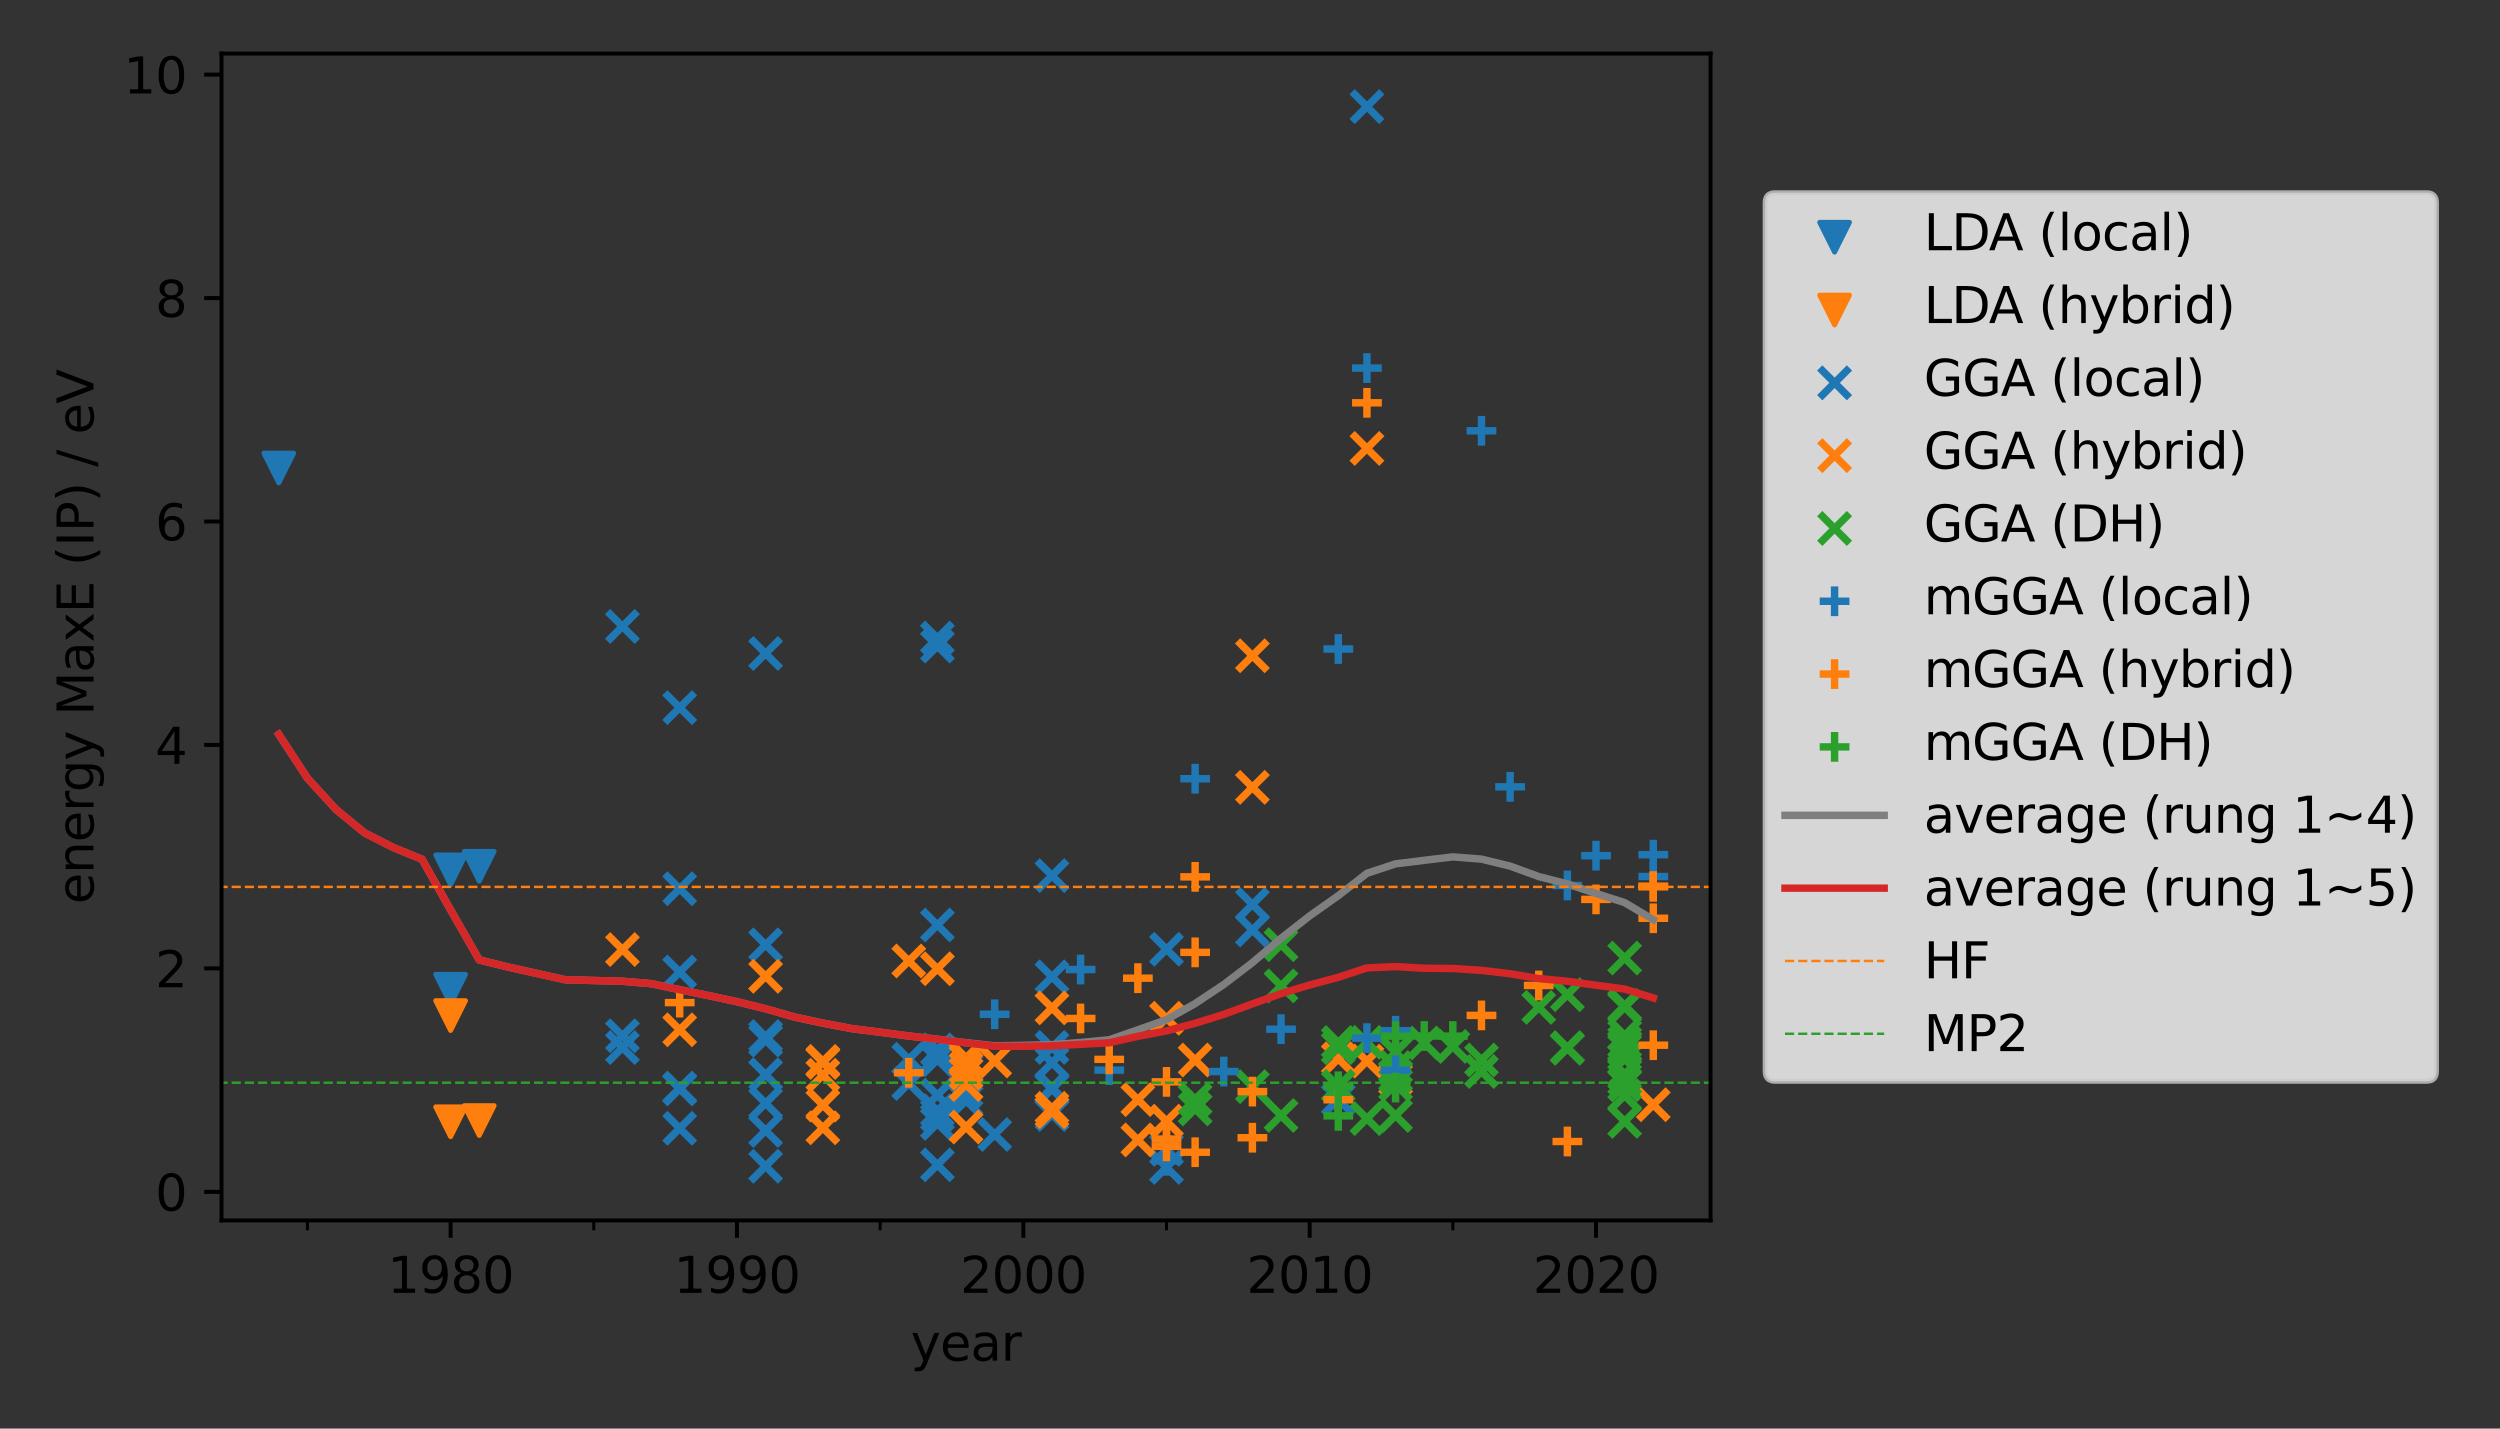 <?xml version="1.0" encoding="utf-8" standalone="no"?>
<!DOCTYPE svg PUBLIC "-//W3C//DTD SVG 1.1//EN"
  "http://www.w3.org/Graphics/SVG/1.1/DTD/svg11.dtd">
<svg xmlns:xlink="http://www.w3.org/1999/xlink" width="504pt" height="288pt" viewBox="0 0 504 288" xmlns="http://www.w3.org/2000/svg" version="1.1">
 <rect x="0" y="0" width="504" height="288" fill="#333333" stroke="none"/>
 <defs>
  <style type="text/css">*{stroke-linejoin: round; stroke-linecap: butt}</style>
 </defs>
 <g id="figure_1">
  <g id="patch_1">
   <path d="M 0 288 
L 504 288 
L 504 0 
L 0 0 
L 0 288 
z
" style="fill: none"/>
  </g>
  <g id="axes_1">
   <g id="patch_2">
    <path d="M 44.66 246.04 
L 344.848 246.04 
L 344.848 10.8 
L 44.66 10.8 
L 44.66 246.04 
z
" style="fill: none"/>
   </g>
   <g id="PathCollection_1">
    <defs>
     <path id="m7c2927bca5" d="M -0 3 
L 3 -3 
L -3 -3 
z
" style="stroke: #1f77b4"/>
    </defs>
    <g clip-path="url(#pc5afbd3710)">
     <use xlink:href="#m7c2927bca5" x="56.206" y="94.354" style="fill: #1f77b4; stroke: #1f77b4"/>
     <use xlink:href="#m7c2927bca5" x="90.843" y="175.356" style="fill: #1f77b4; stroke: #1f77b4"/>
     <use xlink:href="#m7c2927bca5" x="90.843" y="199.43" style="fill: #1f77b4; stroke: #1f77b4"/>
     <use xlink:href="#m7c2927bca5" x="96.616" y="174.64" style="fill: #1f77b4; stroke: #1f77b4"/>
    </g>
   </g>
   <g id="PathCollection_2">
    <defs>
     <path id="md7ec3b9ef5" d="M -0 3 
L 3 -3 
L -3 -3 
z
" style="stroke: #ff7f0e"/>
    </defs>
    <g clip-path="url(#pc5afbd3710)">
     <use xlink:href="#md7ec3b9ef5" x="90.843" y="204.736" style="fill: #ff7f0e; stroke: #ff7f0e"/>
     <use xlink:href="#md7ec3b9ef5" x="90.843" y="226.15" style="fill: #ff7f0e; stroke: #ff7f0e"/>
     <use xlink:href="#md7ec3b9ef5" x="96.616" y="225.899" style="fill: #ff7f0e; stroke: #ff7f0e"/>
    </g>
   </g>
   <g id="PathCollection_3">
    <defs>
     <path id="m80154a0f8d" d="M -3 3 
L 3 -3 
M -3 -3 
L 3 3 
" style="stroke: #1f77b4; stroke-width: 1.5"/>
    </defs>
    <g clip-path="url(#pc5afbd3710)">
     <use xlink:href="#m80154a0f8d" x="125.48" y="211.194" style="fill: #1f77b4; stroke: #1f77b4; stroke-width: 1.5"/>
     <use xlink:href="#m80154a0f8d" x="125.48" y="208.809" style="fill: #1f77b4; stroke: #1f77b4; stroke-width: 1.5"/>
     <use xlink:href="#m80154a0f8d" x="125.48" y="126.291" style="fill: #1f77b4; stroke: #1f77b4; stroke-width: 1.5"/>
     <use xlink:href="#m80154a0f8d" x="137.026" y="179.162" style="fill: #1f77b4; stroke: #1f77b4; stroke-width: 1.5"/>
     <use xlink:href="#m80154a0f8d" x="137.026" y="227.469" style="fill: #1f77b4; stroke: #1f77b4; stroke-width: 1.5"/>
     <use xlink:href="#m80154a0f8d" x="137.026" y="219.525" style="fill: #1f77b4; stroke: #1f77b4; stroke-width: 1.5"/>
     <use xlink:href="#m80154a0f8d" x="137.026" y="219.348" style="fill: #1f77b4; stroke: #1f77b4; stroke-width: 1.5"/>
     <use xlink:href="#m80154a0f8d" x="137.026" y="195.961" style="fill: #1f77b4; stroke: #1f77b4; stroke-width: 1.5"/>
     <use xlink:href="#m80154a0f8d" x="137.026" y="142.661" style="fill: #1f77b4; stroke: #1f77b4; stroke-width: 1.5"/>
     <use xlink:href="#m80154a0f8d" x="154.344" y="216.658" style="fill: #1f77b4; stroke: #1f77b4; stroke-width: 1.5"/>
     <use xlink:href="#m80154a0f8d" x="154.344" y="227.909" style="fill: #1f77b4; stroke: #1f77b4; stroke-width: 1.5"/>
     <use xlink:href="#m80154a0f8d" x="154.344" y="235.113" style="fill: #1f77b4; stroke: #1f77b4; stroke-width: 1.5"/>
     <use xlink:href="#m80154a0f8d" x="154.344" y="222.423" style="fill: #1f77b4; stroke: #1f77b4; stroke-width: 1.5"/>
     <use xlink:href="#m80154a0f8d" x="154.344" y="209.689" style="fill: #1f77b4; stroke: #1f77b4; stroke-width: 1.5"/>
     <use xlink:href="#m80154a0f8d" x="154.344" y="208.971" style="fill: #1f77b4; stroke: #1f77b4; stroke-width: 1.5"/>
     <use xlink:href="#m80154a0f8d" x="154.344" y="190.482" style="fill: #1f77b4; stroke: #1f77b4; stroke-width: 1.5"/>
     <use xlink:href="#m80154a0f8d" x="154.344" y="131.75" style="fill: #1f77b4; stroke: #1f77b4; stroke-width: 1.5"/>
     <use xlink:href="#m80154a0f8d" x="183.208" y="213.534" style="fill: #1f77b4; stroke: #1f77b4; stroke-width: 1.5"/>
     <use xlink:href="#m80154a0f8d" x="183.208" y="218.435" style="fill: #1f77b4; stroke: #1f77b4; stroke-width: 1.5"/>
     <use xlink:href="#m80154a0f8d" x="188.981" y="211.63" style="fill: #1f77b4; stroke: #1f77b4; stroke-width: 1.5"/>
     <use xlink:href="#m80154a0f8d" x="188.981" y="220.787" style="fill: #1f77b4; stroke: #1f77b4; stroke-width: 1.5"/>
     <use xlink:href="#m80154a0f8d" x="188.981" y="234.835" style="fill: #1f77b4; stroke: #1f77b4; stroke-width: 1.5"/>
     <use xlink:href="#m80154a0f8d" x="188.981" y="226.481" style="fill: #1f77b4; stroke: #1f77b4; stroke-width: 1.5"/>
     <use xlink:href="#m80154a0f8d" x="188.981" y="223.918" style="fill: #1f77b4; stroke: #1f77b4; stroke-width: 1.5"/>
     <use xlink:href="#m80154a0f8d" x="188.981" y="213.637" style="fill: #1f77b4; stroke: #1f77b4; stroke-width: 1.5"/>
     <use xlink:href="#m80154a0f8d" x="188.981" y="212.97" style="fill: #1f77b4; stroke: #1f77b4; stroke-width: 1.5"/>
     <use xlink:href="#m80154a0f8d" x="188.981" y="186.482" style="fill: #1f77b4; stroke: #1f77b4; stroke-width: 1.5"/>
     <use xlink:href="#m80154a0f8d" x="188.981" y="224.777" style="fill: #1f77b4; stroke: #1f77b4; stroke-width: 1.5"/>
     <use xlink:href="#m80154a0f8d" x="188.981" y="130.261" style="fill: #1f77b4; stroke: #1f77b4; stroke-width: 1.5"/>
     <use xlink:href="#m80154a0f8d" x="188.981" y="128.623" style="fill: #1f77b4; stroke: #1f77b4; stroke-width: 1.5"/>
     <use xlink:href="#m80154a0f8d" x="194.754" y="215.59" style="fill: #1f77b4; stroke: #1f77b4; stroke-width: 1.5"/>
     <use xlink:href="#m80154a0f8d" x="194.754" y="219.93" style="fill: #1f77b4; stroke: #1f77b4; stroke-width: 1.5"/>
     <use xlink:href="#m80154a0f8d" x="194.754" y="221.887" style="fill: #1f77b4; stroke: #1f77b4; stroke-width: 1.5"/>
     <use xlink:href="#m80154a0f8d" x="200.527" y="228.718" style="fill: #1f77b4; stroke: #1f77b4; stroke-width: 1.5"/>
     <use xlink:href="#m80154a0f8d" x="212.073" y="219.242" style="fill: #1f77b4; stroke: #1f77b4; stroke-width: 1.5"/>
     <use xlink:href="#m80154a0f8d" x="212.073" y="224.71" style="fill: #1f77b4; stroke: #1f77b4; stroke-width: 1.5"/>
     <use xlink:href="#m80154a0f8d" x="212.073" y="211.155" style="fill: #1f77b4; stroke: #1f77b4; stroke-width: 1.5"/>
     <use xlink:href="#m80154a0f8d" x="212.073" y="176.529" style="fill: #1f77b4; stroke: #1f77b4; stroke-width: 1.5"/>
     <use xlink:href="#m80154a0f8d" x="212.073" y="214.239" style="fill: #1f77b4; stroke: #1f77b4; stroke-width: 1.5"/>
     <use xlink:href="#m80154a0f8d" x="212.073" y="219.486" style="fill: #1f77b4; stroke: #1f77b4; stroke-width: 1.5"/>
     <use xlink:href="#m80154a0f8d" x="212.073" y="219.553" style="fill: #1f77b4; stroke: #1f77b4; stroke-width: 1.5"/>
     <use xlink:href="#m80154a0f8d" x="212.073" y="196.92" style="fill: #1f77b4; stroke: #1f77b4; stroke-width: 1.5"/>
     <use xlink:href="#m80154a0f8d" x="235.164" y="191.373" style="fill: #1f77b4; stroke: #1f77b4; stroke-width: 1.5"/>
     <use xlink:href="#m80154a0f8d" x="235.164" y="235.347" style="fill: #1f77b4; stroke: #1f77b4; stroke-width: 1.5"/>
     <use xlink:href="#m80154a0f8d" x="235.164" y="231.713" style="fill: #1f77b4; stroke: #1f77b4; stroke-width: 1.5"/>
     <use xlink:href="#m80154a0f8d" x="252.482" y="187.483" style="fill: #1f77b4; stroke: #1f77b4; stroke-width: 1.5"/>
     <use xlink:href="#m80154a0f8d" x="252.482" y="182.343" style="fill: #1f77b4; stroke: #1f77b4; stroke-width: 1.5"/>
     <use xlink:href="#m80154a0f8d" x="269.801" y="221.658" style="fill: #1f77b4; stroke: #1f77b4; stroke-width: 1.5"/>
     <use xlink:href="#m80154a0f8d" x="275.574" y="21.493" style="fill: #1f77b4; stroke: #1f77b4; stroke-width: 1.5"/>
    </g>
   </g>
   <g id="PathCollection_4">
    <defs>
     <path id="m7b072f62c0" d="M -3 3 
L 3 -3 
M -3 -3 
L 3 3 
" style="stroke: #ff7f0e; stroke-width: 1.5"/>
    </defs>
    <g clip-path="url(#pc5afbd3710)">
     <use xlink:href="#m7b072f62c0" x="125.48" y="191.428" style="fill: #ff7f0e; stroke: #ff7f0e; stroke-width: 1.5"/>
     <use xlink:href="#m7b072f62c0" x="137.026" y="207.608" style="fill: #ff7f0e; stroke: #ff7f0e; stroke-width: 1.5"/>
     <use xlink:href="#m7b072f62c0" x="154.344" y="196.827" style="fill: #ff7f0e; stroke: #ff7f0e; stroke-width: 1.5"/>
     <use xlink:href="#m7b072f62c0" x="165.89" y="222.795" style="fill: #ff7f0e; stroke: #ff7f0e; stroke-width: 1.5"/>
     <use xlink:href="#m7b072f62c0" x="165.89" y="227.37" style="fill: #ff7f0e; stroke: #ff7f0e; stroke-width: 1.5"/>
     <use xlink:href="#m7b072f62c0" x="165.89" y="214.193" style="fill: #ff7f0e; stroke: #ff7f0e; stroke-width: 1.5"/>
     <use xlink:href="#m7b072f62c0" x="165.89" y="213.966" style="fill: #ff7f0e; stroke: #ff7f0e; stroke-width: 1.5"/>
     <use xlink:href="#m7b072f62c0" x="165.89" y="216.761" style="fill: #ff7f0e; stroke: #ff7f0e; stroke-width: 1.5"/>
     <use xlink:href="#m7b072f62c0" x="183.208" y="193.733" style="fill: #ff7f0e; stroke: #ff7f0e; stroke-width: 1.5"/>
     <use xlink:href="#m7b072f62c0" x="188.981" y="195.305" style="fill: #ff7f0e; stroke: #ff7f0e; stroke-width: 1.5"/>
     <use xlink:href="#m7b072f62c0" x="194.754" y="215.246" style="fill: #ff7f0e; stroke: #ff7f0e; stroke-width: 1.5"/>
     <use xlink:href="#m7b072f62c0" x="194.754" y="227.209" style="fill: #ff7f0e; stroke: #ff7f0e; stroke-width: 1.5"/>
     <use xlink:href="#m7b072f62c0" x="194.754" y="213.251" style="fill: #ff7f0e; stroke: #ff7f0e; stroke-width: 1.5"/>
     <use xlink:href="#m7b072f62c0" x="194.754" y="216.37" style="fill: #ff7f0e; stroke: #ff7f0e; stroke-width: 1.5"/>
     <use xlink:href="#m7b072f62c0" x="194.754" y="218.655" style="fill: #ff7f0e; stroke: #ff7f0e; stroke-width: 1.5"/>
     <use xlink:href="#m7b072f62c0" x="194.754" y="213.773" style="fill: #ff7f0e; stroke: #ff7f0e; stroke-width: 1.5"/>
     <use xlink:href="#m7b072f62c0" x="200.527" y="213.89" style="fill: #ff7f0e; stroke: #ff7f0e; stroke-width: 1.5"/>
     <use xlink:href="#m7b072f62c0" x="212.073" y="224.137" style="fill: #ff7f0e; stroke: #ff7f0e; stroke-width: 1.5"/>
     <use xlink:href="#m7b072f62c0" x="212.073" y="203.192" style="fill: #ff7f0e; stroke: #ff7f0e; stroke-width: 1.5"/>
     <use xlink:href="#m7b072f62c0" x="212.073" y="223.432" style="fill: #ff7f0e; stroke: #ff7f0e; stroke-width: 1.5"/>
     <use xlink:href="#m7b072f62c0" x="229.391" y="229.809" style="fill: #ff7f0e; stroke: #ff7f0e; stroke-width: 1.5"/>
     <use xlink:href="#m7b072f62c0" x="229.391" y="221.687" style="fill: #ff7f0e; stroke: #ff7f0e; stroke-width: 1.5"/>
     <use xlink:href="#m7b072f62c0" x="235.164" y="205.283" style="fill: #ff7f0e; stroke: #ff7f0e; stroke-width: 1.5"/>
     <use xlink:href="#m7b072f62c0" x="235.164" y="226.026" style="fill: #ff7f0e; stroke: #ff7f0e; stroke-width: 1.5"/>
     <use xlink:href="#m7b072f62c0" x="240.937" y="213.701" style="fill: #ff7f0e; stroke: #ff7f0e; stroke-width: 1.5"/>
     <use xlink:href="#m7b072f62c0" x="252.482" y="158.73" style="fill: #ff7f0e; stroke: #ff7f0e; stroke-width: 1.5"/>
     <use xlink:href="#m7b072f62c0" x="252.482" y="132.202" style="fill: #ff7f0e; stroke: #ff7f0e; stroke-width: 1.5"/>
     <use xlink:href="#m7b072f62c0" x="269.801" y="213.446" style="fill: #ff7f0e; stroke: #ff7f0e; stroke-width: 1.5"/>
     <use xlink:href="#m7b072f62c0" x="275.574" y="213.919" style="fill: #ff7f0e; stroke: #ff7f0e; stroke-width: 1.5"/>
     <use xlink:href="#m7b072f62c0" x="275.574" y="90.404" style="fill: #ff7f0e; stroke: #ff7f0e; stroke-width: 1.5"/>
     <use xlink:href="#m7b072f62c0" x="281.347" y="217.56" style="fill: #ff7f0e; stroke: #ff7f0e; stroke-width: 1.5"/>
     <use xlink:href="#m7b072f62c0" x="333.302" y="222.715" style="fill: #ff7f0e; stroke: #ff7f0e; stroke-width: 1.5"/>
    </g>
   </g>
   <g id="PathCollection_5">
    <defs>
     <path id="m31e6484bad" d="M -3 3 
L 3 -3 
M -3 -3 
L 3 3 
" style="stroke: #2ca02c; stroke-width: 1.5"/>
    </defs>
    <g clip-path="url(#pc5afbd3710)">
     <use xlink:href="#m31e6484bad" x="240.937" y="221.617" style="fill: #2ca02c; stroke: #2ca02c; stroke-width: 1.5"/>
     <use xlink:href="#m31e6484bad" x="240.937" y="223.557" style="fill: #2ca02c; stroke: #2ca02c; stroke-width: 1.5"/>
     <use xlink:href="#m31e6484bad" x="252.482" y="219.071" style="fill: #2ca02c; stroke: #2ca02c; stroke-width: 1.5"/>
     <use xlink:href="#m31e6484bad" x="258.255" y="190.455" style="fill: #2ca02c; stroke: #2ca02c; stroke-width: 1.5"/>
     <use xlink:href="#m31e6484bad" x="258.255" y="198.755" style="fill: #2ca02c; stroke: #2ca02c; stroke-width: 1.5"/>
     <use xlink:href="#m31e6484bad" x="258.255" y="224.879" style="fill: #2ca02c; stroke: #2ca02c; stroke-width: 1.5"/>
     <use xlink:href="#m31e6484bad" x="269.801" y="210.176" style="fill: #2ca02c; stroke: #2ca02c; stroke-width: 1.5"/>
     <use xlink:href="#m31e6484bad" x="269.801" y="211.216" style="fill: #2ca02c; stroke: #2ca02c; stroke-width: 1.5"/>
     <use xlink:href="#m31e6484bad" x="269.801" y="218.984" style="fill: #2ca02c; stroke: #2ca02c; stroke-width: 1.5"/>
     <use xlink:href="#m31e6484bad" x="275.574" y="210.142" style="fill: #2ca02c; stroke: #2ca02c; stroke-width: 1.5"/>
     <use xlink:href="#m31e6484bad" x="275.574" y="225.505" style="fill: #2ca02c; stroke: #2ca02c; stroke-width: 1.5"/>
     <use xlink:href="#m31e6484bad" x="281.347" y="218.649" style="fill: #2ca02c; stroke: #2ca02c; stroke-width: 1.5"/>
     <use xlink:href="#m31e6484bad" x="281.347" y="212.138" style="fill: #2ca02c; stroke: #2ca02c; stroke-width: 1.5"/>
     <use xlink:href="#m31e6484bad" x="281.347" y="216.908" style="fill: #2ca02c; stroke: #2ca02c; stroke-width: 1.5"/>
     <use xlink:href="#m31e6484bad" x="281.347" y="224.88" style="fill: #2ca02c; stroke: #2ca02c; stroke-width: 1.5"/>
     <use xlink:href="#m31e6484bad" x="281.347" y="215.221" style="fill: #2ca02c; stroke: #2ca02c; stroke-width: 1.5"/>
     <use xlink:href="#m31e6484bad" x="287.12" y="210.266" style="fill: #2ca02c; stroke: #2ca02c; stroke-width: 1.5"/>
     <use xlink:href="#m31e6484bad" x="292.892" y="210.965" style="fill: #2ca02c; stroke: #2ca02c; stroke-width: 1.5"/>
     <use xlink:href="#m31e6484bad" x="298.665" y="213.696" style="fill: #2ca02c; stroke: #2ca02c; stroke-width: 1.5"/>
     <use xlink:href="#m31e6484bad" x="298.665" y="216.016" style="fill: #2ca02c; stroke: #2ca02c; stroke-width: 1.5"/>
     <use xlink:href="#m31e6484bad" x="310.211" y="203.088" style="fill: #2ca02c; stroke: #2ca02c; stroke-width: 1.5"/>
     <use xlink:href="#m31e6484bad" x="315.984" y="200.528" style="fill: #2ca02c; stroke: #2ca02c; stroke-width: 1.5"/>
     <use xlink:href="#m31e6484bad" x="315.984" y="211.191" style="fill: #2ca02c; stroke: #2ca02c; stroke-width: 1.5"/>
     <use xlink:href="#m31e6484bad" x="315.984" y="211.351" style="fill: #2ca02c; stroke: #2ca02c; stroke-width: 1.5"/>
     <use xlink:href="#m31e6484bad" x="327.529" y="226.072" style="fill: #2ca02c; stroke: #2ca02c; stroke-width: 1.5"/>
     <use xlink:href="#m31e6484bad" x="327.529" y="220.86" style="fill: #2ca02c; stroke: #2ca02c; stroke-width: 1.5"/>
     <use xlink:href="#m31e6484bad" x="327.529" y="216.528" style="fill: #2ca02c; stroke: #2ca02c; stroke-width: 1.5"/>
     <use xlink:href="#m31e6484bad" x="327.529" y="210.111" style="fill: #2ca02c; stroke: #2ca02c; stroke-width: 1.5"/>
     <use xlink:href="#m31e6484bad" x="327.529" y="210.875" style="fill: #2ca02c; stroke: #2ca02c; stroke-width: 1.5"/>
     <use xlink:href="#m31e6484bad" x="327.529" y="213.514" style="fill: #2ca02c; stroke: #2ca02c; stroke-width: 1.5"/>
     <use xlink:href="#m31e6484bad" x="327.529" y="202.717" style="fill: #2ca02c; stroke: #2ca02c; stroke-width: 1.5"/>
     <use xlink:href="#m31e6484bad" x="327.529" y="208.722" style="fill: #2ca02c; stroke: #2ca02c; stroke-width: 1.5"/>
     <use xlink:href="#m31e6484bad" x="327.529" y="203.066" style="fill: #2ca02c; stroke: #2ca02c; stroke-width: 1.5"/>
     <use xlink:href="#m31e6484bad" x="327.529" y="211.58" style="fill: #2ca02c; stroke: #2ca02c; stroke-width: 1.5"/>
     <use xlink:href="#m31e6484bad" x="327.529" y="218.694" style="fill: #2ca02c; stroke: #2ca02c; stroke-width: 1.5"/>
     <use xlink:href="#m31e6484bad" x="327.529" y="217.593" style="fill: #2ca02c; stroke: #2ca02c; stroke-width: 1.5"/>
     <use xlink:href="#m31e6484bad" x="327.529" y="193.146" style="fill: #2ca02c; stroke: #2ca02c; stroke-width: 1.5"/>
     <use xlink:href="#m31e6484bad" x="327.529" y="211.04" style="fill: #2ca02c; stroke: #2ca02c; stroke-width: 1.5"/>
    </g>
   </g>
   <g id="PathCollection_6">
    <defs>
     <path id="m679c36e8e5" d="M -3 0 
L 3 0 
M 0 3 
L 0 -3 
" style="stroke: #1f77b4; stroke-width: 1.5"/>
    </defs>
    <g clip-path="url(#pc5afbd3710)">
     <use xlink:href="#m679c36e8e5" x="200.527" y="204.473" style="fill: #1f77b4; stroke: #1f77b4; stroke-width: 1.5"/>
     <use xlink:href="#m679c36e8e5" x="217.845" y="195.455" style="fill: #1f77b4; stroke: #1f77b4; stroke-width: 1.5"/>
     <use xlink:href="#m679c36e8e5" x="223.618" y="215.73" style="fill: #1f77b4; stroke: #1f77b4; stroke-width: 1.5"/>
     <use xlink:href="#m679c36e8e5" x="235.164" y="234.021" style="fill: #1f77b4; stroke: #1f77b4; stroke-width: 1.5"/>
     <use xlink:href="#m679c36e8e5" x="240.937" y="156.992" style="fill: #1f77b4; stroke: #1f77b4; stroke-width: 1.5"/>
     <use xlink:href="#m679c36e8e5" x="246.71" y="216.019" style="fill: #1f77b4; stroke: #1f77b4; stroke-width: 1.5"/>
     <use xlink:href="#m679c36e8e5" x="258.255" y="207.481" style="fill: #1f77b4; stroke: #1f77b4; stroke-width: 1.5"/>
     <use xlink:href="#m679c36e8e5" x="269.801" y="130.837" style="fill: #1f77b4; stroke: #1f77b4; stroke-width: 1.5"/>
     <use xlink:href="#m679c36e8e5" x="275.574" y="74.199" style="fill: #1f77b4; stroke: #1f77b4; stroke-width: 1.5"/>
     <use xlink:href="#m679c36e8e5" x="275.574" y="209.289" style="fill: #1f77b4; stroke: #1f77b4; stroke-width: 1.5"/>
     <use xlink:href="#m679c36e8e5" x="281.347" y="207.793" style="fill: #1f77b4; stroke: #1f77b4; stroke-width: 1.5"/>
     <use xlink:href="#m679c36e8e5" x="281.347" y="215.753" style="fill: #1f77b4; stroke: #1f77b4; stroke-width: 1.5"/>
     <use xlink:href="#m679c36e8e5" x="298.665" y="86.851" style="fill: #1f77b4; stroke: #1f77b4; stroke-width: 1.5"/>
     <use xlink:href="#m679c36e8e5" x="304.438" y="158.628" style="fill: #1f77b4; stroke: #1f77b4; stroke-width: 1.5"/>
     <use xlink:href="#m679c36e8e5" x="315.984" y="178.513" style="fill: #1f77b4; stroke: #1f77b4; stroke-width: 1.5"/>
     <use xlink:href="#m679c36e8e5" x="321.757" y="172.503" style="fill: #1f77b4; stroke: #1f77b4; stroke-width: 1.5"/>
     <use xlink:href="#m679c36e8e5" x="333.302" y="176.711" style="fill: #1f77b4; stroke: #1f77b4; stroke-width: 1.5"/>
     <use xlink:href="#m679c36e8e5" x="333.302" y="172.304" style="fill: #1f77b4; stroke: #1f77b4; stroke-width: 1.5"/>
    </g>
   </g>
   <g id="PathCollection_7">
    <defs>
     <path id="m94de83e882" d="M -3 0 
L 3 0 
M 0 3 
L 0 -3 
" style="stroke: #ff7f0e; stroke-width: 1.5"/>
    </defs>
    <g clip-path="url(#pc5afbd3710)">
     <use xlink:href="#m94de83e882" x="137.026" y="202.127" style="fill: #ff7f0e; stroke: #ff7f0e; stroke-width: 1.5"/>
     <use xlink:href="#m94de83e882" x="183.208" y="216.27" style="fill: #ff7f0e; stroke: #ff7f0e; stroke-width: 1.5"/>
     <use xlink:href="#m94de83e882" x="217.845" y="205.325" style="fill: #ff7f0e; stroke: #ff7f0e; stroke-width: 1.5"/>
     <use xlink:href="#m94de83e882" x="223.618" y="213.569" style="fill: #ff7f0e; stroke: #ff7f0e; stroke-width: 1.5"/>
     <use xlink:href="#m94de83e882" x="229.391" y="197.2" style="fill: #ff7f0e; stroke: #ff7f0e; stroke-width: 1.5"/>
     <use xlink:href="#m94de83e882" x="235.164" y="231.102" style="fill: #ff7f0e; stroke: #ff7f0e; stroke-width: 1.5"/>
     <use xlink:href="#m94de83e882" x="235.164" y="229.638" style="fill: #ff7f0e; stroke: #ff7f0e; stroke-width: 1.5"/>
     <use xlink:href="#m94de83e882" x="235.164" y="218.106" style="fill: #ff7f0e; stroke: #ff7f0e; stroke-width: 1.5"/>
     <use xlink:href="#m94de83e882" x="240.937" y="176.774" style="fill: #ff7f0e; stroke: #ff7f0e; stroke-width: 1.5"/>
     <use xlink:href="#m94de83e882" x="240.937" y="232.287" style="fill: #ff7f0e; stroke: #ff7f0e; stroke-width: 1.5"/>
     <use xlink:href="#m94de83e882" x="240.937" y="191.998" style="fill: #ff7f0e; stroke: #ff7f0e; stroke-width: 1.5"/>
     <use xlink:href="#m94de83e882" x="252.482" y="220.069" style="fill: #ff7f0e; stroke: #ff7f0e; stroke-width: 1.5"/>
     <use xlink:href="#m94de83e882" x="252.482" y="229.368" style="fill: #ff7f0e; stroke: #ff7f0e; stroke-width: 1.5"/>
     <use xlink:href="#m94de83e882" x="269.801" y="221.707" style="fill: #ff7f0e; stroke: #ff7f0e; stroke-width: 1.5"/>
     <use xlink:href="#m94de83e882" x="275.574" y="81.202" style="fill: #ff7f0e; stroke: #ff7f0e; stroke-width: 1.5"/>
     <use xlink:href="#m94de83e882" x="298.665" y="204.707" style="fill: #ff7f0e; stroke: #ff7f0e; stroke-width: 1.5"/>
     <use xlink:href="#m94de83e882" x="310.211" y="198.669" style="fill: #ff7f0e; stroke: #ff7f0e; stroke-width: 1.5"/>
     <use xlink:href="#m94de83e882" x="315.984" y="230.125" style="fill: #ff7f0e; stroke: #ff7f0e; stroke-width: 1.5"/>
     <use xlink:href="#m94de83e882" x="321.757" y="181.317" style="fill: #ff7f0e; stroke: #ff7f0e; stroke-width: 1.5"/>
     <use xlink:href="#m94de83e882" x="333.302" y="210.715" style="fill: #ff7f0e; stroke: #ff7f0e; stroke-width: 1.5"/>
     <use xlink:href="#m94de83e882" x="333.302" y="178.787" style="fill: #ff7f0e; stroke: #ff7f0e; stroke-width: 1.5"/>
     <use xlink:href="#m94de83e882" x="333.302" y="185.124" style="fill: #ff7f0e; stroke: #ff7f0e; stroke-width: 1.5"/>
     <use xlink:href="#m94de83e882" x="333.302" y="178.637" style="fill: #ff7f0e; stroke: #ff7f0e; stroke-width: 1.5"/>
    </g>
   </g>
   <g id="PathCollection_8">
    <defs>
     <path id="m8b8f7ccce4" d="M -3 0 
L 3 0 
M 0 3 
L 0 -3 
" style="stroke: #2ca02c; stroke-width: 1.5"/>
    </defs>
    <g clip-path="url(#pc5afbd3710)">
     <use xlink:href="#m8b8f7ccce4" x="269.801" y="218.994" style="fill: #2ca02c; stroke: #2ca02c; stroke-width: 1.5"/>
     <use xlink:href="#m8b8f7ccce4" x="269.801" y="224.961" style="fill: #2ca02c; stroke: #2ca02c; stroke-width: 1.5"/>
     <use xlink:href="#m8b8f7ccce4" x="281.347" y="219.259" style="fill: #2ca02c; stroke: #2ca02c; stroke-width: 1.5"/>
     <use xlink:href="#m8b8f7ccce4" x="281.347" y="208.891" style="fill: #2ca02c; stroke: #2ca02c; stroke-width: 1.5"/>
     <use xlink:href="#m8b8f7ccce4" x="287.12" y="208.861" style="fill: #2ca02c; stroke: #2ca02c; stroke-width: 1.5"/>
     <use xlink:href="#m8b8f7ccce4" x="292.892" y="208.876" style="fill: #2ca02c; stroke: #2ca02c; stroke-width: 1.5"/>
    </g>
   </g>
   <g id="matplotlib.axis_1">
    <g id="xtick_1">
     <g id="line2d_1">
      <defs>
       <path id="m099b783e11" d="M 0 0 
L 0 3.5 
" style="stroke: #000000; stroke-width: 0.8"/>
      </defs>
      <g>
       <use xlink:href="#m099b783e11" x="90.843" y="246.04" style="stroke: #000000; stroke-width: 0.8"/>
      </g>
     </g>
     <g id="text_1">
      <!-- 1980 -->
      <g transform="translate(78.118 260.638) scale(0.1 -0.1)">
       <defs>
        <path id="DejaVuSans-31" d="M 794 531 
L 1825 531 
L 1825 4091 
L 703 3866 
L 703 4441 
L 1819 4666 
L 2450 4666 
L 2450 531 
L 3481 531 
L 3481 0 
L 794 0 
L 794 531 
z
" transform="scale(0.016)"/>
        <path id="DejaVuSans-39" d="M 703 97 
L 703 672 
Q 941 559 1184 500 
Q 1428 441 1663 441 
Q 2288 441 2617 861 
Q 2947 1281 2994 2138 
Q 2813 1869 2534 1725 
Q 2256 1581 1919 1581 
Q 1219 1581 811 2004 
Q 403 2428 403 3163 
Q 403 3881 828 4315 
Q 1253 4750 1959 4750 
Q 2769 4750 3195 4129 
Q 3622 3509 3622 2328 
Q 3622 1225 3098 567 
Q 2575 -91 1691 -91 
Q 1453 -91 1209 -44 
Q 966 3 703 97 
z
M 1959 2075 
Q 2384 2075 2632 2365 
Q 2881 2656 2881 3163 
Q 2881 3666 2632 3958 
Q 2384 4250 1959 4250 
Q 1534 4250 1286 3958 
Q 1038 3666 1038 3163 
Q 1038 2656 1286 2365 
Q 1534 2075 1959 2075 
z
" transform="scale(0.016)"/>
        <path id="DejaVuSans-38" d="M 2034 2216 
Q 1584 2216 1326 1975 
Q 1069 1734 1069 1313 
Q 1069 891 1326 650 
Q 1584 409 2034 409 
Q 2484 409 2743 651 
Q 3003 894 3003 1313 
Q 3003 1734 2745 1975 
Q 2488 2216 2034 2216 
z
M 1403 2484 
Q 997 2584 770 2862 
Q 544 3141 544 3541 
Q 544 4100 942 4425 
Q 1341 4750 2034 4750 
Q 2731 4750 3128 4425 
Q 3525 4100 3525 3541 
Q 3525 3141 3298 2862 
Q 3072 2584 2669 2484 
Q 3125 2378 3379 2068 
Q 3634 1759 3634 1313 
Q 3634 634 3220 271 
Q 2806 -91 2034 -91 
Q 1263 -91 848 271 
Q 434 634 434 1313 
Q 434 1759 690 2068 
Q 947 2378 1403 2484 
z
M 1172 3481 
Q 1172 3119 1398 2916 
Q 1625 2713 2034 2713 
Q 2441 2713 2670 2916 
Q 2900 3119 2900 3481 
Q 2900 3844 2670 4047 
Q 2441 4250 2034 4250 
Q 1625 4250 1398 4047 
Q 1172 3844 1172 3481 
z
" transform="scale(0.016)"/>
        <path id="DejaVuSans-30" d="M 2034 4250 
Q 1547 4250 1301 3770 
Q 1056 3291 1056 2328 
Q 1056 1369 1301 889 
Q 1547 409 2034 409 
Q 2525 409 2770 889 
Q 3016 1369 3016 2328 
Q 3016 3291 2770 3770 
Q 2525 4250 2034 4250 
z
M 2034 4750 
Q 2819 4750 3233 4129 
Q 3647 3509 3647 2328 
Q 3647 1150 3233 529 
Q 2819 -91 2034 -91 
Q 1250 -91 836 529 
Q 422 1150 422 2328 
Q 422 3509 836 4129 
Q 1250 4750 2034 4750 
z
" transform="scale(0.016)"/>
       </defs>
       <use xlink:href="#DejaVuSans-31"/>
       <use xlink:href="#DejaVuSans-39" x="63.623"/>
       <use xlink:href="#DejaVuSans-38" x="127.246"/>
       <use xlink:href="#DejaVuSans-30" x="190.869"/>
      </g>
     </g>
    </g>
    <g id="xtick_2">
     <g id="line2d_2">
      <g>
       <use xlink:href="#m099b783e11" x="148.571" y="246.04" style="stroke: #000000; stroke-width: 0.8"/>
      </g>
     </g>
     <g id="text_2">
      <!-- 1990 -->
      <g transform="translate(135.846 260.638) scale(0.1 -0.1)">
       <use xlink:href="#DejaVuSans-31"/>
       <use xlink:href="#DejaVuSans-39" x="63.623"/>
       <use xlink:href="#DejaVuSans-39" x="127.246"/>
       <use xlink:href="#DejaVuSans-30" x="190.869"/>
      </g>
     </g>
    </g>
    <g id="xtick_3">
     <g id="line2d_3">
      <g>
       <use xlink:href="#m099b783e11" x="206.3" y="246.04" style="stroke: #000000; stroke-width: 0.8"/>
      </g>
     </g>
     <g id="text_3">
      <!-- 2000 -->
      <g transform="translate(193.575 260.638) scale(0.1 -0.1)">
       <defs>
        <path id="DejaVuSans-32" d="M 1228 531 
L 3431 531 
L 3431 0 
L 469 0 
L 469 531 
Q 828 903 1448 1529 
Q 2069 2156 2228 2338 
Q 2531 2678 2651 2914 
Q 2772 3150 2772 3378 
Q 2772 3750 2511 3984 
Q 2250 4219 1831 4219 
Q 1534 4219 1204 4116 
Q 875 4013 500 3803 
L 500 4441 
Q 881 4594 1212 4672 
Q 1544 4750 1819 4750 
Q 2544 4750 2975 4387 
Q 3406 4025 3406 3419 
Q 3406 3131 3298 2873 
Q 3191 2616 2906 2266 
Q 2828 2175 2409 1742 
Q 1991 1309 1228 531 
z
" transform="scale(0.016)"/>
       </defs>
       <use xlink:href="#DejaVuSans-32"/>
       <use xlink:href="#DejaVuSans-30" x="63.623"/>
       <use xlink:href="#DejaVuSans-30" x="127.246"/>
       <use xlink:href="#DejaVuSans-30" x="190.869"/>
      </g>
     </g>
    </g>
    <g id="xtick_4">
     <g id="line2d_4">
      <g>
       <use xlink:href="#m099b783e11" x="264.028" y="246.04" style="stroke: #000000; stroke-width: 0.8"/>
      </g>
     </g>
     <g id="text_4">
      <!-- 2010 -->
      <g transform="translate(251.303 260.638) scale(0.1 -0.1)">
       <use xlink:href="#DejaVuSans-32"/>
       <use xlink:href="#DejaVuSans-30" x="63.623"/>
       <use xlink:href="#DejaVuSans-31" x="127.246"/>
       <use xlink:href="#DejaVuSans-30" x="190.869"/>
      </g>
     </g>
    </g>
    <g id="xtick_5">
     <g id="line2d_5">
      <g>
       <use xlink:href="#m099b783e11" x="321.757" y="246.04" style="stroke: #000000; stroke-width: 0.8"/>
      </g>
     </g>
     <g id="text_5">
      <!-- 2020 -->
      <g transform="translate(309.032 260.638) scale(0.1 -0.1)">
       <use xlink:href="#DejaVuSans-32"/>
       <use xlink:href="#DejaVuSans-30" x="63.623"/>
       <use xlink:href="#DejaVuSans-32" x="127.246"/>
       <use xlink:href="#DejaVuSans-30" x="190.869"/>
      </g>
     </g>
    </g>
    <g id="xtick_6">
     <g id="line2d_6">
      <defs>
       <path id="m204f331ad4" d="M 0 0 
L 0 2 
" style="stroke: #000000; stroke-width: 0.6"/>
      </defs>
      <g>
       <use xlink:href="#m204f331ad4" x="61.979" y="246.04" style="stroke: #000000; stroke-width: 0.6"/>
      </g>
     </g>
    </g>
    <g id="xtick_7">
     <g id="line2d_7">
      <g>
       <use xlink:href="#m204f331ad4" x="119.707" y="246.04" style="stroke: #000000; stroke-width: 0.6"/>
      </g>
     </g>
    </g>
    <g id="xtick_8">
     <g id="line2d_8">
      <g>
       <use xlink:href="#m204f331ad4" x="177.435" y="246.04" style="stroke: #000000; stroke-width: 0.6"/>
      </g>
     </g>
    </g>
    <g id="xtick_9">
     <g id="line2d_9">
      <g>
       <use xlink:href="#m204f331ad4" x="235.164" y="246.04" style="stroke: #000000; stroke-width: 0.6"/>
      </g>
     </g>
    </g>
    <g id="xtick_10">
     <g id="line2d_10">
      <g>
       <use xlink:href="#m204f331ad4" x="292.892" y="246.04" style="stroke: #000000; stroke-width: 0.6"/>
      </g>
     </g>
    </g>
    <g id="text_6">
     <!-- year -->
     <g transform="translate(183.599 274.317) scale(0.1 -0.1)">
      <defs>
       <path id="DejaVuSans-79" d="M 2059 -325 
Q 1816 -950 1584 -1140 
Q 1353 -1331 966 -1331 
L 506 -1331 
L 506 -850 
L 844 -850 
Q 1081 -850 1212 -737 
Q 1344 -625 1503 -206 
L 1606 56 
L 191 3500 
L 800 3500 
L 1894 763 
L 2988 3500 
L 3597 3500 
L 2059 -325 
z
" transform="scale(0.016)"/>
       <path id="DejaVuSans-65" d="M 3597 1894 
L 3597 1613 
L 953 1613 
Q 991 1019 1311 708 
Q 1631 397 2203 397 
Q 2534 397 2845 478 
Q 3156 559 3463 722 
L 3463 178 
Q 3153 47 2828 -22 
Q 2503 -91 2169 -91 
Q 1331 -91 842 396 
Q 353 884 353 1716 
Q 353 2575 817 3079 
Q 1281 3584 2069 3584 
Q 2775 3584 3186 3129 
Q 3597 2675 3597 1894 
z
M 3022 2063 
Q 3016 2534 2758 2815 
Q 2500 3097 2075 3097 
Q 1594 3097 1305 2825 
Q 1016 2553 972 2059 
L 3022 2063 
z
" transform="scale(0.016)"/>
       <path id="DejaVuSans-61" d="M 2194 1759 
Q 1497 1759 1228 1600 
Q 959 1441 959 1056 
Q 959 750 1161 570 
Q 1363 391 1709 391 
Q 2188 391 2477 730 
Q 2766 1069 2766 1631 
L 2766 1759 
L 2194 1759 
z
M 3341 1997 
L 3341 0 
L 2766 0 
L 2766 531 
Q 2569 213 2275 61 
Q 1981 -91 1556 -91 
Q 1019 -91 701 211 
Q 384 513 384 1019 
Q 384 1609 779 1909 
Q 1175 2209 1959 2209 
L 2766 2209 
L 2766 2266 
Q 2766 2663 2505 2880 
Q 2244 3097 1772 3097 
Q 1472 3097 1187 3025 
Q 903 2953 641 2809 
L 641 3341 
Q 956 3463 1253 3523 
Q 1550 3584 1831 3584 
Q 2591 3584 2966 3190 
Q 3341 2797 3341 1997 
z
" transform="scale(0.016)"/>
       <path id="DejaVuSans-72" d="M 2631 2963 
Q 2534 3019 2420 3045 
Q 2306 3072 2169 3072 
Q 1681 3072 1420 2755 
Q 1159 2438 1159 1844 
L 1159 0 
L 581 0 
L 581 3500 
L 1159 3500 
L 1159 2956 
Q 1341 3275 1631 3429 
Q 1922 3584 2338 3584 
Q 2397 3584 2469 3576 
Q 2541 3569 2628 3553 
L 2631 2963 
z
" transform="scale(0.016)"/>
      </defs>
      <use xlink:href="#DejaVuSans-79"/>
      <use xlink:href="#DejaVuSans-65" x="59.18"/>
      <use xlink:href="#DejaVuSans-61" x="120.703"/>
      <use xlink:href="#DejaVuSans-72" x="181.982"/>
     </g>
    </g>
   </g>
   <g id="matplotlib.axis_2">
    <g id="ytick_1">
     <g id="line2d_11">
      <defs>
       <path id="m95bffab92a" d="M 0 0 
L -3.5 0 
" style="stroke: #000000; stroke-width: 0.8"/>
      </defs>
      <g>
       <use xlink:href="#m95bffab92a" x="44.66" y="240.277" style="stroke: #000000; stroke-width: 0.8"/>
      </g>
     </g>
     <g id="text_7">
      <!-- 0 -->
      <g transform="translate(31.297 244.076) scale(0.1 -0.1)">
       <use xlink:href="#DejaVuSans-30"/>
      </g>
     </g>
    </g>
    <g id="ytick_2">
     <g id="line2d_12">
      <g>
       <use xlink:href="#m95bffab92a" x="44.66" y="195.23" style="stroke: #000000; stroke-width: 0.8"/>
      </g>
     </g>
     <g id="text_8">
      <!-- 2 -->
      <g transform="translate(31.297 199.029) scale(0.1 -0.1)">
       <use xlink:href="#DejaVuSans-32"/>
      </g>
     </g>
    </g>
    <g id="ytick_3">
     <g id="line2d_13">
      <g>
       <use xlink:href="#m95bffab92a" x="44.66" y="150.182" style="stroke: #000000; stroke-width: 0.8"/>
      </g>
     </g>
     <g id="text_9">
      <!-- 4 -->
      <g transform="translate(31.297 153.981) scale(0.1 -0.1)">
       <defs>
        <path id="DejaVuSans-34" d="M 2419 4116 
L 825 1625 
L 2419 1625 
L 2419 4116 
z
M 2253 4666 
L 3047 4666 
L 3047 1625 
L 3713 1625 
L 3713 1100 
L 3047 1100 
L 3047 0 
L 2419 0 
L 2419 1100 
L 313 1100 
L 313 1709 
L 2253 4666 
z
" transform="scale(0.016)"/>
       </defs>
       <use xlink:href="#DejaVuSans-34"/>
      </g>
     </g>
    </g>
    <g id="ytick_4">
     <g id="line2d_14">
      <g>
       <use xlink:href="#m95bffab92a" x="44.66" y="105.135" style="stroke: #000000; stroke-width: 0.8"/>
      </g>
     </g>
     <g id="text_10">
      <!-- 6 -->
      <g transform="translate(31.297 108.934) scale(0.1 -0.1)">
       <defs>
        <path id="DejaVuSans-36" d="M 2113 2584 
Q 1688 2584 1439 2293 
Q 1191 2003 1191 1497 
Q 1191 994 1439 701 
Q 1688 409 2113 409 
Q 2538 409 2786 701 
Q 3034 994 3034 1497 
Q 3034 2003 2786 2293 
Q 2538 2584 2113 2584 
z
M 3366 4563 
L 3366 3988 
Q 3128 4100 2886 4159 
Q 2644 4219 2406 4219 
Q 1781 4219 1451 3797 
Q 1122 3375 1075 2522 
Q 1259 2794 1537 2939 
Q 1816 3084 2150 3084 
Q 2853 3084 3261 2657 
Q 3669 2231 3669 1497 
Q 3669 778 3244 343 
Q 2819 -91 2113 -91 
Q 1303 -91 875 529 
Q 447 1150 447 2328 
Q 447 3434 972 4092 
Q 1497 4750 2381 4750 
Q 2619 4750 2861 4703 
Q 3103 4656 3366 4563 
z
" transform="scale(0.016)"/>
       </defs>
       <use xlink:href="#DejaVuSans-36"/>
      </g>
     </g>
    </g>
    <g id="ytick_5">
     <g id="line2d_15">
      <g>
       <use xlink:href="#m95bffab92a" x="44.66" y="60.087" style="stroke: #000000; stroke-width: 0.8"/>
      </g>
     </g>
     <g id="text_11">
      <!-- 8 -->
      <g transform="translate(31.297 63.886) scale(0.1 -0.1)">
       <use xlink:href="#DejaVuSans-38"/>
      </g>
     </g>
    </g>
    <g id="ytick_6">
     <g id="line2d_16">
      <g>
       <use xlink:href="#m95bffab92a" x="44.66" y="15.04" style="stroke: #000000; stroke-width: 0.8"/>
      </g>
     </g>
     <g id="text_12">
      <!-- 10 -->
      <g transform="translate(24.935 18.839) scale(0.1 -0.1)">
       <use xlink:href="#DejaVuSans-31"/>
       <use xlink:href="#DejaVuSans-30" x="63.623"/>
      </g>
     </g>
    </g>
    <g id="text_13">
     <!-- energy MaxE (IP) / eV -->
     <g transform="translate(18.855 182.269) rotate(-90) scale(0.1 -0.1)">
      <defs>
       <path id="DejaVuSans-6e" d="M 3513 2113 
L 3513 0 
L 2938 0 
L 2938 2094 
Q 2938 2591 2744 2837 
Q 2550 3084 2163 3084 
Q 1697 3084 1428 2787 
Q 1159 2491 1159 1978 
L 1159 0 
L 581 0 
L 581 3500 
L 1159 3500 
L 1159 2956 
Q 1366 3272 1645 3428 
Q 1925 3584 2291 3584 
Q 2894 3584 3203 3211 
Q 3513 2838 3513 2113 
z
" transform="scale(0.016)"/>
       <path id="DejaVuSans-67" d="M 2906 1791 
Q 2906 2416 2648 2759 
Q 2391 3103 1925 3103 
Q 1463 3103 1205 2759 
Q 947 2416 947 1791 
Q 947 1169 1205 825 
Q 1463 481 1925 481 
Q 2391 481 2648 825 
Q 2906 1169 2906 1791 
z
M 3481 434 
Q 3481 -459 3084 -895 
Q 2688 -1331 1869 -1331 
Q 1566 -1331 1297 -1286 
Q 1028 -1241 775 -1147 
L 775 -588 
Q 1028 -725 1275 -790 
Q 1522 -856 1778 -856 
Q 2344 -856 2625 -561 
Q 2906 -266 2906 331 
L 2906 616 
Q 2728 306 2450 153 
Q 2172 0 1784 0 
Q 1141 0 747 490 
Q 353 981 353 1791 
Q 353 2603 747 3093 
Q 1141 3584 1784 3584 
Q 2172 3584 2450 3431 
Q 2728 3278 2906 2969 
L 2906 3500 
L 3481 3500 
L 3481 434 
z
" transform="scale(0.016)"/>
       <path id="DejaVuSans-20" transform="scale(0.016)"/>
       <path id="DejaVuSans-4d" d="M 628 4666 
L 1569 4666 
L 2759 1491 
L 3956 4666 
L 4897 4666 
L 4897 0 
L 4281 0 
L 4281 4097 
L 3078 897 
L 2444 897 
L 1241 4097 
L 1241 0 
L 628 0 
L 628 4666 
z
" transform="scale(0.016)"/>
       <path id="DejaVuSans-78" d="M 3513 3500 
L 2247 1797 
L 3578 0 
L 2900 0 
L 1881 1375 
L 863 0 
L 184 0 
L 1544 1831 
L 300 3500 
L 978 3500 
L 1906 2253 
L 2834 3500 
L 3513 3500 
z
" transform="scale(0.016)"/>
       <path id="DejaVuSans-45" d="M 628 4666 
L 3578 4666 
L 3578 4134 
L 1259 4134 
L 1259 2753 
L 3481 2753 
L 3481 2222 
L 1259 2222 
L 1259 531 
L 3634 531 
L 3634 0 
L 628 0 
L 628 4666 
z
" transform="scale(0.016)"/>
       <path id="DejaVuSans-28" d="M 1984 4856 
Q 1566 4138 1362 3434 
Q 1159 2731 1159 2009 
Q 1159 1288 1364 580 
Q 1569 -128 1984 -844 
L 1484 -844 
Q 1016 -109 783 600 
Q 550 1309 550 2009 
Q 550 2706 781 3412 
Q 1013 4119 1484 4856 
L 1984 4856 
z
" transform="scale(0.016)"/>
       <path id="DejaVuSans-49" d="M 628 4666 
L 1259 4666 
L 1259 0 
L 628 0 
L 628 4666 
z
" transform="scale(0.016)"/>
       <path id="DejaVuSans-50" d="M 1259 4147 
L 1259 2394 
L 2053 2394 
Q 2494 2394 2734 2622 
Q 2975 2850 2975 3272 
Q 2975 3691 2734 3919 
Q 2494 4147 2053 4147 
L 1259 4147 
z
M 628 4666 
L 2053 4666 
Q 2838 4666 3239 4311 
Q 3641 3956 3641 3272 
Q 3641 2581 3239 2228 
Q 2838 1875 2053 1875 
L 1259 1875 
L 1259 0 
L 628 0 
L 628 4666 
z
" transform="scale(0.016)"/>
       <path id="DejaVuSans-29" d="M 513 4856 
L 1013 4856 
Q 1481 4119 1714 3412 
Q 1947 2706 1947 2009 
Q 1947 1309 1714 600 
Q 1481 -109 1013 -844 
L 513 -844 
Q 928 -128 1133 580 
Q 1338 1288 1338 2009 
Q 1338 2731 1133 3434 
Q 928 4138 513 4856 
z
" transform="scale(0.016)"/>
       <path id="DejaVuSans-2f" d="M 1625 4666 
L 2156 4666 
L 531 -594 
L 0 -594 
L 1625 4666 
z
" transform="scale(0.016)"/>
       <path id="DejaVuSans-56" d="M 1831 0 
L 50 4666 
L 709 4666 
L 2188 738 
L 3669 4666 
L 4325 4666 
L 2547 0 
L 1831 0 
z
" transform="scale(0.016)"/>
      </defs>
      <use xlink:href="#DejaVuSans-65"/>
      <use xlink:href="#DejaVuSans-6e" x="61.523"/>
      <use xlink:href="#DejaVuSans-65" x="124.902"/>
      <use xlink:href="#DejaVuSans-72" x="186.426"/>
      <use xlink:href="#DejaVuSans-67" x="225.789"/>
      <use xlink:href="#DejaVuSans-79" x="289.266"/>
      <use xlink:href="#DejaVuSans-20" x="348.445"/>
      <use xlink:href="#DejaVuSans-4d" x="380.232"/>
      <use xlink:href="#DejaVuSans-61" x="466.512"/>
      <use xlink:href="#DejaVuSans-78" x="527.791"/>
      <use xlink:href="#DejaVuSans-45" x="586.971"/>
      <use xlink:href="#DejaVuSans-20" x="650.154"/>
      <use xlink:href="#DejaVuSans-28" x="681.941"/>
      <use xlink:href="#DejaVuSans-49" x="720.955"/>
      <use xlink:href="#DejaVuSans-50" x="750.447"/>
      <use xlink:href="#DejaVuSans-29" x="810.75"/>
      <use xlink:href="#DejaVuSans-20" x="849.764"/>
      <use xlink:href="#DejaVuSans-2f" x="881.551"/>
      <use xlink:href="#DejaVuSans-20" x="915.242"/>
      <use xlink:href="#DejaVuSans-65" x="947.029"/>
      <use xlink:href="#DejaVuSans-56" x="1008.553"/>
     </g>
    </g>
   </g>
   <g id="line2d_17">
    <path d="M 56.206 148.061 
L 61.979 156.89 
L 67.751 163.196 
L 73.524 167.926 
L 79.297 170.867 
L 85.07 173.219 
L 90.843 183.439 
L 96.616 193.518 
L 102.388 194.948 
L 108.161 196.232 
L 113.934 197.516 
L 119.707 197.668 
L 125.48 197.821 
L 131.253 198.302 
L 137.026 199.52 
L 142.798 200.702 
L 148.571 201.942 
L 154.344 203.368 
L 160.117 205.017 
L 165.89 206.263 
L 171.663 207.36 
L 177.435 208.089 
L 183.208 208.859 
L 188.981 209.514 
L 194.754 210.209 
L 200.527 210.834 
L 206.3 210.74 
L 212.073 210.597 
L 217.845 210.163 
L 223.618 209.614 
L 229.391 207.61 
L 235.164 205.56 
L 240.937 202.321 
L 246.71 198.476 
L 252.482 194.072 
L 258.255 189.16 
L 264.028 184.643 
L 269.801 180.564 
L 275.574 176.055 
L 281.347 174.153 
L 287.12 173.438 
L 292.892 172.745 
L 298.665 173.2 
L 304.438 174.61 
L 310.211 176.714 
L 315.984 178.199 
L 321.757 180.12 
L 327.529 181.966 
L 333.302 185.402 
" clip-path="url(#pc5afbd3710)" style="fill: none; stroke: #7f7f7f; stroke-width: 1.5; stroke-linecap: square"/>
   </g>
   <g id="line2d_18">
    <path d="M 56.206 148.061 
L 61.979 156.89 
L 67.751 163.196 
L 73.524 167.926 
L 79.297 170.867 
L 85.07 173.219 
L 90.843 183.439 
L 96.616 193.518 
L 102.388 194.948 
L 108.161 196.232 
L 113.934 197.516 
L 119.707 197.668 
L 125.48 197.821 
L 131.253 198.302 
L 137.026 199.52 
L 142.798 200.702 
L 148.571 201.942 
L 154.344 203.368 
L 160.117 205.017 
L 165.89 206.263 
L 171.663 207.36 
L 177.435 208.089 
L 183.208 208.859 
L 188.981 209.514 
L 194.754 210.249 
L 200.527 210.927 
L 206.3 210.929 
L 212.073 210.852 
L 217.845 210.531 
L 223.618 210.222 
L 229.391 208.914 
L 235.164 207.823 
L 240.937 206.293 
L 246.71 204.497 
L 252.482 202.38 
L 258.255 200.319 
L 264.028 198.57 
L 269.801 197.025 
L 275.574 195.127 
L 281.347 194.868 
L 287.12 195.205 
L 292.892 195.247 
L 298.665 195.628 
L 304.438 196.298 
L 310.211 197.279 
L 315.984 197.822 
L 321.757 198.617 
L 327.529 199.391 
L 333.302 201.19 
" clip-path="url(#pc5afbd3710)" style="fill: none; stroke: #d62728; stroke-width: 1.5; stroke-linecap: square"/>
   </g>
   <g id="line2d_19">
    <path d="M -1 178.802 
L 505 178.802 
" clip-path="url(#pc5afbd3710)" style="fill: none; stroke-dasharray: 1.85,0.8; stroke-dashoffset: 0; stroke: #ff7f0e; stroke-width: 0.5"/>
   </g>
   <g id="line2d_20">
    <path d="M -1 218.268 
L 505 218.268 
" clip-path="url(#pc5afbd3710)" style="fill: none; stroke-dasharray: 1.85,0.8; stroke-dashoffset: 0; stroke: #2ca02c; stroke-width: 0.5"/>
   </g>
   <g id="patch_3">
    <path d="M 44.66 246.04 
L 44.66 10.8 
" style="fill: none; stroke: #000000; stroke-width: 0.8; stroke-linejoin: miter; stroke-linecap: square"/>
   </g>
   <g id="patch_4">
    <path d="M 344.848 246.04 
L 344.848 10.8 
" style="fill: none; stroke: #000000; stroke-width: 0.8; stroke-linejoin: miter; stroke-linecap: square"/>
   </g>
   <g id="patch_5">
    <path d="M 44.66 246.04 
L 344.848 246.04 
" style="fill: none; stroke: #000000; stroke-width: 0.8; stroke-linejoin: miter; stroke-linecap: square"/>
   </g>
   <g id="patch_6">
    <path d="M 44.66 10.8 
L 344.848 10.8 
" style="fill: none; stroke: #000000; stroke-width: 0.8; stroke-linejoin: miter; stroke-linecap: square"/>
   </g>
   <g id="legend_1">
    <g id="patch_7">
     <path d="M 357.852 217.989 
L 489.191 217.989 
Q 491.191 217.989 491.191 215.989 
L 491.191 40.851 
Q 491.191 38.851 489.191 38.851 
L 357.852 38.851 
Q 355.852 38.851 355.852 40.851 
L 355.852 215.989 
Q 355.852 217.989 357.852 217.989 
z
" style="fill: #ffffff; opacity: 0.8; stroke: #cccccc; stroke-linejoin: miter"/>
    </g>
    <g id="PathCollection_9">
     <g>
      <use xlink:href="#m7c2927bca5" x="369.852" y="47.825" style="fill: #1f77b4; stroke: #1f77b4"/>
     </g>
    </g>
    <g id="text_14">
     <!-- LDA (local) -->
     <g transform="translate(387.852 50.45) scale(0.1 -0.1)">
      <defs>
       <path id="DejaVuSans-4c" d="M 628 4666 
L 1259 4666 
L 1259 531 
L 3531 531 
L 3531 0 
L 628 0 
L 628 4666 
z
" transform="scale(0.016)"/>
       <path id="DejaVuSans-44" d="M 1259 4147 
L 1259 519 
L 2022 519 
Q 2988 519 3436 956 
Q 3884 1394 3884 2338 
Q 3884 3275 3436 3711 
Q 2988 4147 2022 4147 
L 1259 4147 
z
M 628 4666 
L 1925 4666 
Q 3281 4666 3915 4102 
Q 4550 3538 4550 2338 
Q 4550 1131 3912 565 
Q 3275 0 1925 0 
L 628 0 
L 628 4666 
z
" transform="scale(0.016)"/>
       <path id="DejaVuSans-41" d="M 2188 4044 
L 1331 1722 
L 3047 1722 
L 2188 4044 
z
M 1831 4666 
L 2547 4666 
L 4325 0 
L 3669 0 
L 3244 1197 
L 1141 1197 
L 716 0 
L 50 0 
L 1831 4666 
z
" transform="scale(0.016)"/>
       <path id="DejaVuSans-6c" d="M 603 4863 
L 1178 4863 
L 1178 0 
L 603 0 
L 603 4863 
z
" transform="scale(0.016)"/>
       <path id="DejaVuSans-6f" d="M 1959 3097 
Q 1497 3097 1228 2736 
Q 959 2375 959 1747 
Q 959 1119 1226 758 
Q 1494 397 1959 397 
Q 2419 397 2687 759 
Q 2956 1122 2956 1747 
Q 2956 2369 2687 2733 
Q 2419 3097 1959 3097 
z
M 1959 3584 
Q 2709 3584 3137 3096 
Q 3566 2609 3566 1747 
Q 3566 888 3137 398 
Q 2709 -91 1959 -91 
Q 1206 -91 779 398 
Q 353 888 353 1747 
Q 353 2609 779 3096 
Q 1206 3584 1959 3584 
z
" transform="scale(0.016)"/>
       <path id="DejaVuSans-63" d="M 3122 3366 
L 3122 2828 
Q 2878 2963 2633 3030 
Q 2388 3097 2138 3097 
Q 1578 3097 1268 2742 
Q 959 2388 959 1747 
Q 959 1106 1268 751 
Q 1578 397 2138 397 
Q 2388 397 2633 464 
Q 2878 531 3122 666 
L 3122 134 
Q 2881 22 2623 -34 
Q 2366 -91 2075 -91 
Q 1284 -91 818 406 
Q 353 903 353 1747 
Q 353 2603 823 3093 
Q 1294 3584 2113 3584 
Q 2378 3584 2631 3529 
Q 2884 3475 3122 3366 
z
" transform="scale(0.016)"/>
      </defs>
      <use xlink:href="#DejaVuSans-4c"/>
      <use xlink:href="#DejaVuSans-44" x="55.713"/>
      <use xlink:href="#DejaVuSans-41" x="130.965"/>
      <use xlink:href="#DejaVuSans-20" x="199.373"/>
      <use xlink:href="#DejaVuSans-28" x="231.16"/>
      <use xlink:href="#DejaVuSans-6c" x="270.174"/>
      <use xlink:href="#DejaVuSans-6f" x="297.957"/>
      <use xlink:href="#DejaVuSans-63" x="359.139"/>
      <use xlink:href="#DejaVuSans-61" x="414.119"/>
      <use xlink:href="#DejaVuSans-6c" x="475.398"/>
      <use xlink:href="#DejaVuSans-29" x="503.182"/>
     </g>
    </g>
    <g id="PathCollection_10">
     <g>
      <use xlink:href="#md7ec3b9ef5" x="369.852" y="62.503" style="fill: #ff7f0e; stroke: #ff7f0e"/>
     </g>
    </g>
    <g id="text_15">
     <!-- LDA (hybrid) -->
     <g transform="translate(387.852 65.128) scale(0.1 -0.1)">
      <defs>
       <path id="DejaVuSans-68" d="M 3513 2113 
L 3513 0 
L 2938 0 
L 2938 2094 
Q 2938 2591 2744 2837 
Q 2550 3084 2163 3084 
Q 1697 3084 1428 2787 
Q 1159 2491 1159 1978 
L 1159 0 
L 581 0 
L 581 4863 
L 1159 4863 
L 1159 2956 
Q 1366 3272 1645 3428 
Q 1925 3584 2291 3584 
Q 2894 3584 3203 3211 
Q 3513 2838 3513 2113 
z
" transform="scale(0.016)"/>
       <path id="DejaVuSans-62" d="M 3116 1747 
Q 3116 2381 2855 2742 
Q 2594 3103 2138 3103 
Q 1681 3103 1420 2742 
Q 1159 2381 1159 1747 
Q 1159 1113 1420 752 
Q 1681 391 2138 391 
Q 2594 391 2855 752 
Q 3116 1113 3116 1747 
z
M 1159 2969 
Q 1341 3281 1617 3432 
Q 1894 3584 2278 3584 
Q 2916 3584 3314 3078 
Q 3713 2572 3713 1747 
Q 3713 922 3314 415 
Q 2916 -91 2278 -91 
Q 1894 -91 1617 61 
Q 1341 213 1159 525 
L 1159 0 
L 581 0 
L 581 4863 
L 1159 4863 
L 1159 2969 
z
" transform="scale(0.016)"/>
       <path id="DejaVuSans-69" d="M 603 3500 
L 1178 3500 
L 1178 0 
L 603 0 
L 603 3500 
z
M 603 4863 
L 1178 4863 
L 1178 4134 
L 603 4134 
L 603 4863 
z
" transform="scale(0.016)"/>
       <path id="DejaVuSans-64" d="M 2906 2969 
L 2906 4863 
L 3481 4863 
L 3481 0 
L 2906 0 
L 2906 525 
Q 2725 213 2448 61 
Q 2172 -91 1784 -91 
Q 1150 -91 751 415 
Q 353 922 353 1747 
Q 353 2572 751 3078 
Q 1150 3584 1784 3584 
Q 2172 3584 2448 3432 
Q 2725 3281 2906 2969 
z
M 947 1747 
Q 947 1113 1208 752 
Q 1469 391 1925 391 
Q 2381 391 2643 752 
Q 2906 1113 2906 1747 
Q 2906 2381 2643 2742 
Q 2381 3103 1925 3103 
Q 1469 3103 1208 2742 
Q 947 2381 947 1747 
z
" transform="scale(0.016)"/>
      </defs>
      <use xlink:href="#DejaVuSans-4c"/>
      <use xlink:href="#DejaVuSans-44" x="55.713"/>
      <use xlink:href="#DejaVuSans-41" x="130.965"/>
      <use xlink:href="#DejaVuSans-20" x="199.373"/>
      <use xlink:href="#DejaVuSans-28" x="231.16"/>
      <use xlink:href="#DejaVuSans-68" x="270.174"/>
      <use xlink:href="#DejaVuSans-79" x="333.553"/>
      <use xlink:href="#DejaVuSans-62" x="392.732"/>
      <use xlink:href="#DejaVuSans-72" x="456.209"/>
      <use xlink:href="#DejaVuSans-69" x="497.322"/>
      <use xlink:href="#DejaVuSans-64" x="525.105"/>
      <use xlink:href="#DejaVuSans-29" x="588.582"/>
     </g>
    </g>
    <g id="PathCollection_11">
     <g>
      <use xlink:href="#m80154a0f8d" x="369.852" y="77.181" style="fill: #1f77b4; stroke: #1f77b4; stroke-width: 1.5"/>
     </g>
    </g>
    <g id="text_16">
     <!-- GGA (local) -->
     <g transform="translate(387.852 79.806) scale(0.1 -0.1)">
      <defs>
       <path id="DejaVuSans-47" d="M 3809 666 
L 3809 1919 
L 2778 1919 
L 2778 2438 
L 4434 2438 
L 4434 434 
Q 4069 175 3628 42 
Q 3188 -91 2688 -91 
Q 1594 -91 976 548 
Q 359 1188 359 2328 
Q 359 3472 976 4111 
Q 1594 4750 2688 4750 
Q 3144 4750 3555 4637 
Q 3966 4525 4313 4306 
L 4313 3634 
Q 3963 3931 3569 4081 
Q 3175 4231 2741 4231 
Q 1884 4231 1454 3753 
Q 1025 3275 1025 2328 
Q 1025 1384 1454 906 
Q 1884 428 2741 428 
Q 3075 428 3337 486 
Q 3600 544 3809 666 
z
" transform="scale(0.016)"/>
      </defs>
      <use xlink:href="#DejaVuSans-47"/>
      <use xlink:href="#DejaVuSans-47" x="77.49"/>
      <use xlink:href="#DejaVuSans-41" x="154.98"/>
      <use xlink:href="#DejaVuSans-20" x="223.389"/>
      <use xlink:href="#DejaVuSans-28" x="255.176"/>
      <use xlink:href="#DejaVuSans-6c" x="294.189"/>
      <use xlink:href="#DejaVuSans-6f" x="321.973"/>
      <use xlink:href="#DejaVuSans-63" x="383.154"/>
      <use xlink:href="#DejaVuSans-61" x="438.135"/>
      <use xlink:href="#DejaVuSans-6c" x="499.414"/>
      <use xlink:href="#DejaVuSans-29" x="527.197"/>
     </g>
    </g>
    <g id="PathCollection_12">
     <g>
      <use xlink:href="#m7b072f62c0" x="369.852" y="91.859" style="fill: #ff7f0e; stroke: #ff7f0e; stroke-width: 1.5"/>
     </g>
    </g>
    <g id="text_17">
     <!-- GGA (hybrid) -->
     <g transform="translate(387.852 94.484) scale(0.1 -0.1)">
      <use xlink:href="#DejaVuSans-47"/>
      <use xlink:href="#DejaVuSans-47" x="77.49"/>
      <use xlink:href="#DejaVuSans-41" x="154.98"/>
      <use xlink:href="#DejaVuSans-20" x="223.389"/>
      <use xlink:href="#DejaVuSans-28" x="255.176"/>
      <use xlink:href="#DejaVuSans-68" x="294.189"/>
      <use xlink:href="#DejaVuSans-79" x="357.568"/>
      <use xlink:href="#DejaVuSans-62" x="416.748"/>
      <use xlink:href="#DejaVuSans-72" x="480.225"/>
      <use xlink:href="#DejaVuSans-69" x="521.338"/>
      <use xlink:href="#DejaVuSans-64" x="549.121"/>
      <use xlink:href="#DejaVuSans-29" x="612.598"/>
     </g>
    </g>
    <g id="PathCollection_13">
     <g>
      <use xlink:href="#m31e6484bad" x="369.852" y="106.537" style="fill: #2ca02c; stroke: #2ca02c; stroke-width: 1.5"/>
     </g>
    </g>
    <g id="text_18">
     <!-- GGA (DH) -->
     <g transform="translate(387.852 109.162) scale(0.1 -0.1)">
      <defs>
       <path id="DejaVuSans-48" d="M 628 4666 
L 1259 4666 
L 1259 2753 
L 3553 2753 
L 3553 4666 
L 4184 4666 
L 4184 0 
L 3553 0 
L 3553 2222 
L 1259 2222 
L 1259 0 
L 628 0 
L 628 4666 
z
" transform="scale(0.016)"/>
      </defs>
      <use xlink:href="#DejaVuSans-47"/>
      <use xlink:href="#DejaVuSans-47" x="77.49"/>
      <use xlink:href="#DejaVuSans-41" x="154.98"/>
      <use xlink:href="#DejaVuSans-20" x="223.389"/>
      <use xlink:href="#DejaVuSans-28" x="255.176"/>
      <use xlink:href="#DejaVuSans-44" x="294.189"/>
      <use xlink:href="#DejaVuSans-48" x="371.191"/>
      <use xlink:href="#DejaVuSans-29" x="446.387"/>
     </g>
    </g>
    <g id="PathCollection_14">
     <g>
      <use xlink:href="#m679c36e8e5" x="369.852" y="121.215" style="fill: #1f77b4; stroke: #1f77b4; stroke-width: 1.5"/>
     </g>
    </g>
    <g id="text_19">
     <!-- mGGA (local) -->
     <g transform="translate(387.852 123.84) scale(0.1 -0.1)">
      <defs>
       <path id="DejaVuSans-6d" d="M 3328 2828 
Q 3544 3216 3844 3400 
Q 4144 3584 4550 3584 
Q 5097 3584 5394 3201 
Q 5691 2819 5691 2113 
L 5691 0 
L 5113 0 
L 5113 2094 
Q 5113 2597 4934 2840 
Q 4756 3084 4391 3084 
Q 3944 3084 3684 2787 
Q 3425 2491 3425 1978 
L 3425 0 
L 2847 0 
L 2847 2094 
Q 2847 2600 2669 2842 
Q 2491 3084 2119 3084 
Q 1678 3084 1418 2786 
Q 1159 2488 1159 1978 
L 1159 0 
L 581 0 
L 581 3500 
L 1159 3500 
L 1159 2956 
Q 1356 3278 1631 3431 
Q 1906 3584 2284 3584 
Q 2666 3584 2933 3390 
Q 3200 3197 3328 2828 
z
" transform="scale(0.016)"/>
      </defs>
      <use xlink:href="#DejaVuSans-6d"/>
      <use xlink:href="#DejaVuSans-47" x="97.412"/>
      <use xlink:href="#DejaVuSans-47" x="174.902"/>
      <use xlink:href="#DejaVuSans-41" x="252.393"/>
      <use xlink:href="#DejaVuSans-20" x="320.801"/>
      <use xlink:href="#DejaVuSans-28" x="352.588"/>
      <use xlink:href="#DejaVuSans-6c" x="391.602"/>
      <use xlink:href="#DejaVuSans-6f" x="419.385"/>
      <use xlink:href="#DejaVuSans-63" x="480.566"/>
      <use xlink:href="#DejaVuSans-61" x="535.547"/>
      <use xlink:href="#DejaVuSans-6c" x="596.826"/>
      <use xlink:href="#DejaVuSans-29" x="624.609"/>
     </g>
    </g>
    <g id="PathCollection_15">
     <g>
      <use xlink:href="#m94de83e882" x="369.852" y="135.893" style="fill: #ff7f0e; stroke: #ff7f0e; stroke-width: 1.5"/>
     </g>
    </g>
    <g id="text_20">
     <!-- mGGA (hybrid) -->
     <g transform="translate(387.852 138.518) scale(0.1 -0.1)">
      <use xlink:href="#DejaVuSans-6d"/>
      <use xlink:href="#DejaVuSans-47" x="97.412"/>
      <use xlink:href="#DejaVuSans-47" x="174.902"/>
      <use xlink:href="#DejaVuSans-41" x="252.393"/>
      <use xlink:href="#DejaVuSans-20" x="320.801"/>
      <use xlink:href="#DejaVuSans-28" x="352.588"/>
      <use xlink:href="#DejaVuSans-68" x="391.602"/>
      <use xlink:href="#DejaVuSans-79" x="454.98"/>
      <use xlink:href="#DejaVuSans-62" x="514.16"/>
      <use xlink:href="#DejaVuSans-72" x="577.637"/>
      <use xlink:href="#DejaVuSans-69" x="618.75"/>
      <use xlink:href="#DejaVuSans-64" x="646.533"/>
      <use xlink:href="#DejaVuSans-29" x="710.01"/>
     </g>
    </g>
    <g id="PathCollection_16">
     <g>
      <use xlink:href="#m8b8f7ccce4" x="369.852" y="150.572" style="fill: #2ca02c; stroke: #2ca02c; stroke-width: 1.5"/>
     </g>
    </g>
    <g id="text_21">
     <!-- mGGA (DH) -->
     <g transform="translate(387.852 153.197) scale(0.1 -0.1)">
      <use xlink:href="#DejaVuSans-6d"/>
      <use xlink:href="#DejaVuSans-47" x="97.412"/>
      <use xlink:href="#DejaVuSans-47" x="174.902"/>
      <use xlink:href="#DejaVuSans-41" x="252.393"/>
      <use xlink:href="#DejaVuSans-20" x="320.801"/>
      <use xlink:href="#DejaVuSans-28" x="352.588"/>
      <use xlink:href="#DejaVuSans-44" x="391.602"/>
      <use xlink:href="#DejaVuSans-48" x="468.604"/>
      <use xlink:href="#DejaVuSans-29" x="543.799"/>
     </g>
    </g>
    <g id="line2d_21">
     <path d="M 359.852 164.375 
L 369.852 164.375 
L 379.852 164.375 
" style="fill: none; stroke: #7f7f7f; stroke-width: 1.5; stroke-linecap: square"/>
    </g>
    <g id="text_22">
     <!-- average (rung 1~4) -->
     <g transform="translate(387.852 167.875) scale(0.1 -0.1)">
      <defs>
       <path id="DejaVuSans-76" d="M 191 3500 
L 800 3500 
L 1894 563 
L 2988 3500 
L 3597 3500 
L 2284 0 
L 1503 0 
L 191 3500 
z
" transform="scale(0.016)"/>
       <path id="DejaVuSans-75" d="M 544 1381 
L 544 3500 
L 1119 3500 
L 1119 1403 
Q 1119 906 1312 657 
Q 1506 409 1894 409 
Q 2359 409 2629 706 
Q 2900 1003 2900 1516 
L 2900 3500 
L 3475 3500 
L 3475 0 
L 2900 0 
L 2900 538 
Q 2691 219 2414 64 
Q 2138 -91 1772 -91 
Q 1169 -91 856 284 
Q 544 659 544 1381 
z
M 1991 3584 
L 1991 3584 
z
" transform="scale(0.016)"/>
       <path id="DejaVuSans-7e" d="M 4684 2553 
L 4684 1997 
Q 4356 1750 4076 1644 
Q 3797 1538 3494 1538 
Q 3150 1538 2694 1722 
Q 2659 1734 2644 1741 
Q 2622 1750 2575 1766 
Q 2091 1959 1797 1959 
Q 1522 1959 1253 1839 
Q 984 1719 678 1459 
L 678 2016 
Q 1006 2263 1286 2370 
Q 1566 2478 1869 2478 
Q 2213 2478 2672 2291 
Q 2703 2278 2719 2272 
Q 2744 2263 2788 2247 
Q 3272 2053 3566 2053 
Q 3834 2053 4098 2172 
Q 4363 2291 4684 2553 
z
" transform="scale(0.016)"/>
      </defs>
      <use xlink:href="#DejaVuSans-61"/>
      <use xlink:href="#DejaVuSans-76" x="61.279"/>
      <use xlink:href="#DejaVuSans-65" x="120.459"/>
      <use xlink:href="#DejaVuSans-72" x="181.982"/>
      <use xlink:href="#DejaVuSans-61" x="223.096"/>
      <use xlink:href="#DejaVuSans-67" x="284.375"/>
      <use xlink:href="#DejaVuSans-65" x="347.852"/>
      <use xlink:href="#DejaVuSans-20" x="409.375"/>
      <use xlink:href="#DejaVuSans-28" x="441.162"/>
      <use xlink:href="#DejaVuSans-72" x="480.176"/>
      <use xlink:href="#DejaVuSans-75" x="521.289"/>
      <use xlink:href="#DejaVuSans-6e" x="584.668"/>
      <use xlink:href="#DejaVuSans-67" x="648.047"/>
      <use xlink:href="#DejaVuSans-20" x="711.523"/>
      <use xlink:href="#DejaVuSans-31" x="743.311"/>
      <use xlink:href="#DejaVuSans-7e" x="806.934"/>
      <use xlink:href="#DejaVuSans-34" x="890.723"/>
      <use xlink:href="#DejaVuSans-29" x="954.346"/>
     </g>
    </g>
    <g id="line2d_22">
     <path d="M 359.852 179.053 
L 369.852 179.053 
L 379.852 179.053 
" style="fill: none; stroke: #d62728; stroke-width: 1.5; stroke-linecap: square"/>
    </g>
    <g id="text_23">
     <!-- average (rung 1~5) -->
     <g transform="translate(387.852 182.553) scale(0.1 -0.1)">
      <defs>
       <path id="DejaVuSans-35" d="M 691 4666 
L 3169 4666 
L 3169 4134 
L 1269 4134 
L 1269 2991 
Q 1406 3038 1543 3061 
Q 1681 3084 1819 3084 
Q 2600 3084 3056 2656 
Q 3513 2228 3513 1497 
Q 3513 744 3044 326 
Q 2575 -91 1722 -91 
Q 1428 -91 1123 -41 
Q 819 9 494 109 
L 494 744 
Q 775 591 1075 516 
Q 1375 441 1709 441 
Q 2250 441 2565 725 
Q 2881 1009 2881 1497 
Q 2881 1984 2565 2268 
Q 2250 2553 1709 2553 
Q 1456 2553 1204 2497 
Q 953 2441 691 2322 
L 691 4666 
z
" transform="scale(0.016)"/>
      </defs>
      <use xlink:href="#DejaVuSans-61"/>
      <use xlink:href="#DejaVuSans-76" x="61.279"/>
      <use xlink:href="#DejaVuSans-65" x="120.459"/>
      <use xlink:href="#DejaVuSans-72" x="181.982"/>
      <use xlink:href="#DejaVuSans-61" x="223.096"/>
      <use xlink:href="#DejaVuSans-67" x="284.375"/>
      <use xlink:href="#DejaVuSans-65" x="347.852"/>
      <use xlink:href="#DejaVuSans-20" x="409.375"/>
      <use xlink:href="#DejaVuSans-28" x="441.162"/>
      <use xlink:href="#DejaVuSans-72" x="480.176"/>
      <use xlink:href="#DejaVuSans-75" x="521.289"/>
      <use xlink:href="#DejaVuSans-6e" x="584.668"/>
      <use xlink:href="#DejaVuSans-67" x="648.047"/>
      <use xlink:href="#DejaVuSans-20" x="711.523"/>
      <use xlink:href="#DejaVuSans-31" x="743.311"/>
      <use xlink:href="#DejaVuSans-7e" x="806.934"/>
      <use xlink:href="#DejaVuSans-35" x="890.723"/>
      <use xlink:href="#DejaVuSans-29" x="954.346"/>
     </g>
    </g>
    <g id="line2d_23">
     <path d="M 359.852 193.731 
L 369.852 193.731 
L 379.852 193.731 
" style="fill: none; stroke-dasharray: 1.85,0.8; stroke-dashoffset: 0; stroke: #ff7f0e; stroke-width: 0.5"/>
    </g>
    <g id="text_24">
     <!-- HF -->
     <g transform="translate(387.852 197.231) scale(0.1 -0.1)">
      <defs>
       <path id="DejaVuSans-46" d="M 628 4666 
L 3309 4666 
L 3309 4134 
L 1259 4134 
L 1259 2759 
L 3109 2759 
L 3109 2228 
L 1259 2228 
L 1259 0 
L 628 0 
L 628 4666 
z
" transform="scale(0.016)"/>
      </defs>
      <use xlink:href="#DejaVuSans-48"/>
      <use xlink:href="#DejaVuSans-46" x="75.195"/>
     </g>
    </g>
    <g id="line2d_24">
     <path d="M 359.852 208.409 
L 369.852 208.409 
L 379.852 208.409 
" style="fill: none; stroke-dasharray: 1.85,0.8; stroke-dashoffset: 0; stroke: #2ca02c; stroke-width: 0.5"/>
    </g>
    <g id="text_25">
     <!-- MP2 -->
     <g transform="translate(387.852 211.909) scale(0.1 -0.1)">
      <use xlink:href="#DejaVuSans-4d"/>
      <use xlink:href="#DejaVuSans-50" x="86.279"/>
      <use xlink:href="#DejaVuSans-32" x="146.582"/>
     </g>
    </g>
   </g>
  </g>
 </g>
 <defs>
  <clipPath id="pc5afbd3710">
   <rect x="44.66" y="10.8" width="300.188" height="235.24"/>
  </clipPath>
 </defs>
</svg>

